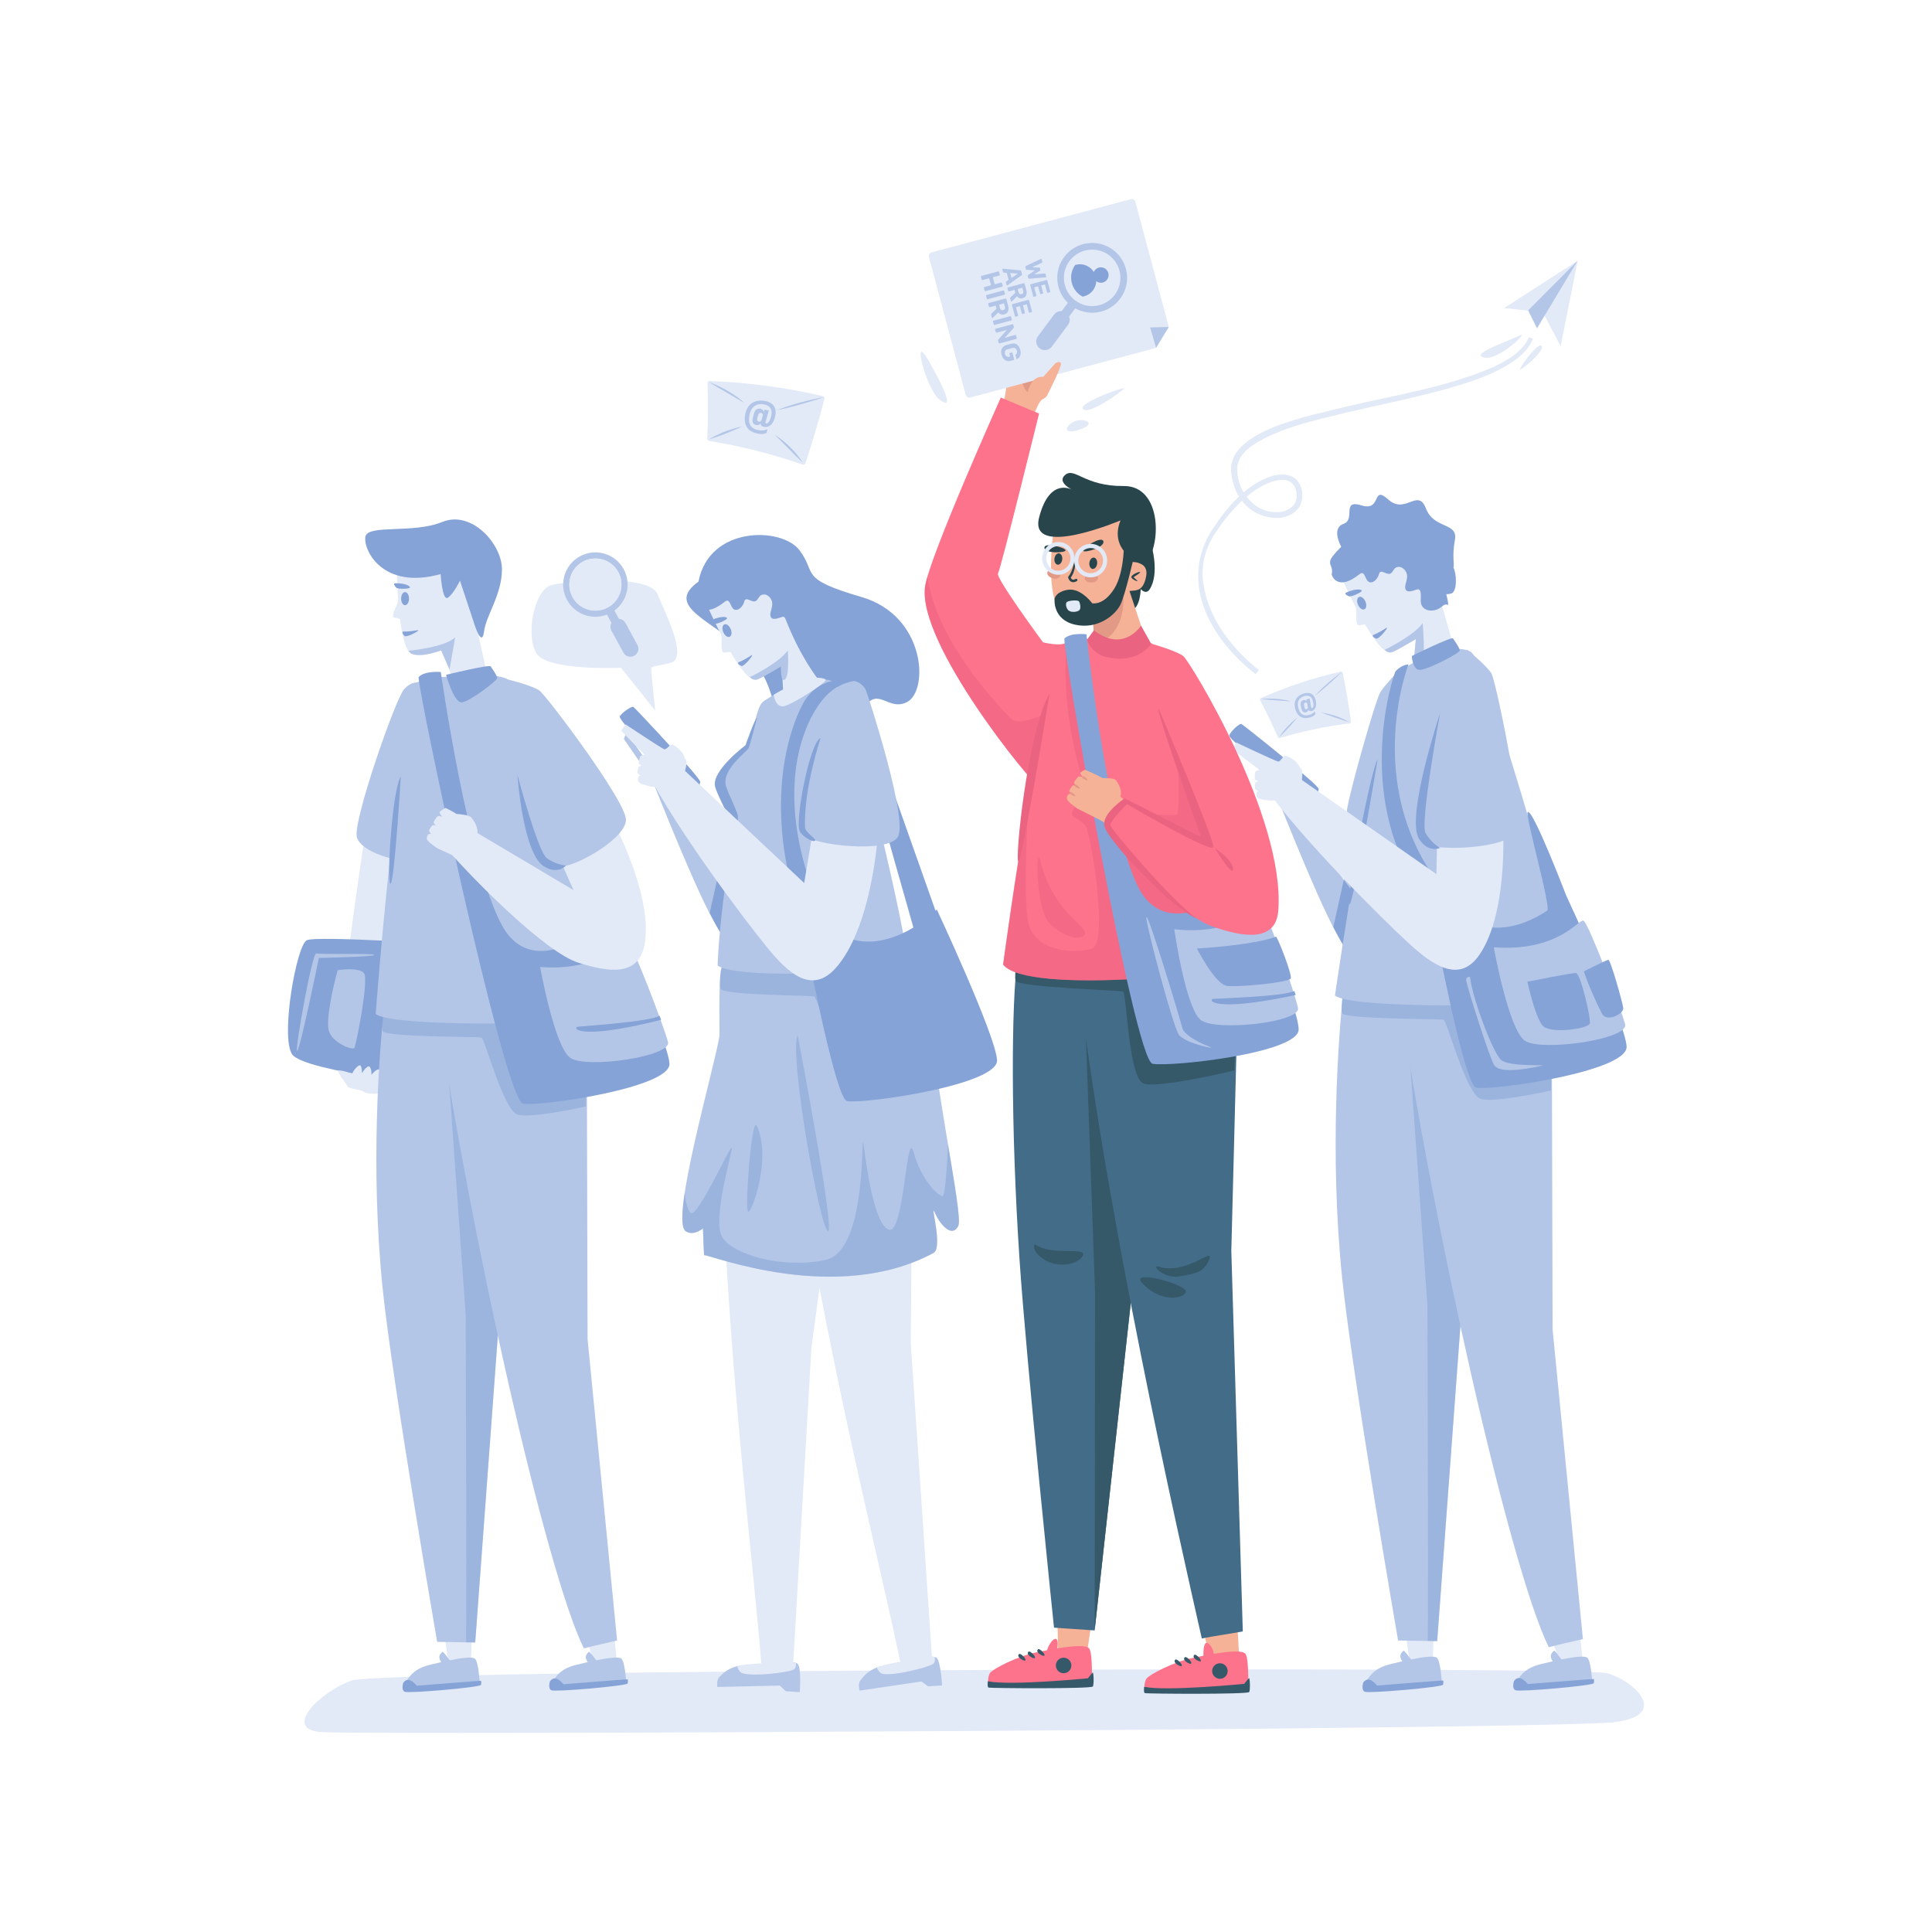 <svg xmlns="http://www.w3.org/2000/svg" enable-background="new 0 0 3000 3000" viewBox="0 0 3000 3000" id="queue-to-apply-job-recruitment">
  <path fill="#E2E9F7" d="M501.206,2689.663c101.89,4.468,1921.548-4.22,2007.234-15.67
	c85.687-11.45,28.096-64.345-12.707-75.795c-40.802-11.45-1900.68-5.859-1949.644,11.316
	C497.125,2626.688,435.921,2686.801,501.206,2689.663z"></path>
  <g>
    <g>
      <g>
        <g>
          <g>
            <polygon fill="#E2E9F7" points="2226.778 2519.413 2224.453 2592.468 2189.784 2587.197 2180.728 2522.449"></polygon>
            <path fill="#B3C6E7" d="M2231.486,2574.4c-3.617-3.876-21.361-1.487-40.395,2.362c-3.781-5.101-11.042-14.729-11.725-13.558
						c-0.893,1.529-9.335,5.819-1.839,16.475c-6.24,1.41-12.304,2.853-17.707,4.163c-25.671,6.222-31.178,17.529-35.222,22.062
						c-4.048,4.532-1.156,14.271-1.156,14.271l115.461-7.262C2238.903,2612.912,2237.154,2580.473,2231.486,2574.4z"></path>
            <path fill="#85A3D6" d="M2116.908,2612.594c0,0-3.919,11.499,2.353,14.374c6.271,2.875,120.735-7.056,121.519-10.976
						c0.784-3.92,0.523-6.272-0.262-6.534c-0.784-0.261-101.135,7.84-101.919,7.84S2125.793,2600.051,2116.908,2612.594z"></path>
          </g>
          <g>
            <path fill="#B3C6E7" d="M2085.461,1543.024c-6.577,64.183-21.341,246.262-1.53,440.071
						c15.231,149.007,87.031,564.284,87.031,564.284l60.67,0.929l42.395-574.816c0,0,82.36-334.262,83.683-430.468H2085.461z"></path>
          </g>
          <g opacity=".5">
            <path fill="#85A3D6" d="M2357.385,1552.009c-5.715,106.414-83.347,421.474-83.347,421.474l-42.371,574.789l-14.564-0.209
						c0.906-121.188-0.627-521.895-0.627-521.895l-33.451-468.305C2183.024,1557.863,2266.023,1556.538,2357.385,1552.009z"></path>
          </g>
        </g>
        <g>
          <g>
            <polygon fill="#E2E9F7" points="2450.834 2514.857 2458.519 2587.544 2423.456 2587.062 2409.843 2544.99"></polygon>
            <path fill="#B3C6E7" d="M2465.116,2574.4c-3.617-3.876-21.361-1.487-40.395,2.362c-3.781-5.101-11.042-14.729-11.725-13.558
						c-0.893,1.529-9.335,5.819-1.839,16.475c-6.241,1.41-12.304,2.853-17.708,4.163c-25.671,6.222-31.178,17.529-35.222,22.062
						c-4.048,4.532-1.156,14.271-1.156,14.271l115.461-7.262C2472.532,2612.912,2470.784,2580.473,2465.116,2574.4z"></path>
            <path fill="#85A3D6" d="M2350.93,2610.243c0,0-3.92,11.499,2.352,14.374c6.272,2.874,120.735-7.056,121.519-10.976
						c0.784-3.92,0.522-6.272-0.262-6.533c-0.784-0.261-101.135,7.84-101.919,7.84S2359.815,2597.699,2350.93,2610.243z"></path>
          </g>
          <path fill="#B3C6E7" d="M2409.498,1543.024h-237.427c50.292,347.412,171.828,890.945,232.823,1014.692
					c14.524-3.857,38.409-9.074,53.05-12.544l-47.082-480.81L2409.498,1543.024z"></path>
          <path fill="#85A3D6" d="M2087.116,1530.946c0,0-6.271,32.928-3.136,42.335
					c3.136,9.408,152.095,8.624,157.583,10.192c5.488,1.568,35.28,116.815,58.016,123.086
					c22.736,6.272,108.975-13.328,108.975-13.328v-162.287H2087.116z" opacity=".5"></path>
        </g>
      </g>
      <path fill="#B3C6E7" d="M2172.571,1040.427c0,0-21.951,22.997-29.269,34.496c-7.318,11.498-54.357,176.66-52.266,189.204
			c2.09,12.544,55.402,43.903,55.402,43.903s98.261-154.708,96.17-181.886C2240.517,1098.965,2172.571,1040.427,2172.571,1040.427z"></path>
      <path fill="#B3C6E7" d="M1940.838,1158.423l-3.6,10.8l44.1,63.9c0,0,85.5,217.8,105.3,232.2c19.8,14.4,56.7,19.8,56.7,19.8
			s37.8-224.1,27.9-213.3c-9.9,10.8-50.4-3.6-50.4-3.6l-34.2,98.1L1940.838,1158.423z"></path>
      <path fill="#85A3D6" d="M2086.638,1366.323l-16.2,72.9c0,0,18.9,39.15,24.3,39.15c5.4,0,20.25-74.25,20.25-74.25
			L2086.638,1366.323z"></path>
      <path fill="#B3C6E7" d="M2072.917,1545.875c0,0,69.993-484.15,102.791-505.448c35.949-23.345,83.504-42.021,108.293-28.081
			c24.789,13.94,166.764,521.774,164.51,535.715C2446.257,1562.002,2102.965,1569.579,2072.917,1545.875z"></path>
      <path fill="#85A3D6" d="M2139.121,1179.455c0,0-38.677,232.062-43.904,224.745
			C2089.991,1396.882,2129.19,1192.653,2139.121,1179.455z"></path>
      <g>
        <path fill="#85A3D6" d="M2187.075,1031.672c0,0-78.269,201.095,65.986,364.165c37.277,67.974,110.558,44.952,149.35,18.157
				c6.728-4.647-34.875-149.213-30.184-153.005c7.719-6.239,59.73,129.494,59.73,129.494s91.698,196.191,93.831,234.577
				c2.132,38.385-203.655,68.24-233.51,63.975c-13.719-1.96-43.88-138.395-71.959-285.618
				c-125.102-151.836-55.987-359.564-53.105-361.293C2176.825,1031.714,2187.075,1031.672,2187.075,1031.672z"></path>
        <path fill="#B3C6E7" d="M2282.853,1517.095c1.568,27.178,35.018,117.86,48.085,128.836c13.067,10.976,71.082,7.056,64.287,8.624
				c-6.795,1.568-64.81,15.418-75.002-0.522c-7.575-11.849-43.642-125.962-43.642-132.234S2282.853,1517.095,2282.853,1517.095z"></path>
        <path fill="#B3C6E7" d="M2319.533,1470.937c0,0,22.82,127.85,48.373,145.136c25.553,17.286,161.587-2.255,155.574-25.553
				s-57.119-157.828-64.635-160.834C2451.331,1426.679,2419.97,1478.369,2319.533,1470.937z"></path>
        <path fill="#85A3D6" d="M2371.706 1524.412c4.181 17.771 12.544 52.789 22.998 67.424 10.453 14.634 73.173 5.749 74.218-3.136 1.045-8.885-14.635-77.877-21.952-77.877C2439.652 1510.823 2371.706 1524.412 2371.706 1524.412zM2459.513 1508.21c4.921 17.183 20.929 52.423 28.144 66.025 7.215 13.602 33.995-.057 32.949-8.893-1.046-8.837-19.902-75.588-23.203-75.016C2494.102 1490.897 2459.513 1508.21 2459.513 1508.21z"></path>
      </g>
      <g>
        <g>
          <g>
            <path fill="#E2E9F7" d="M2082.263,894.668c0,0,9.525,21.953,22.302,46.944c3.495,6.835-0.499,21.46,3.354,28.363
						c1.554,2.784,10.857-2.022,12.44,0.684c14.462,24.728,29.783,45.173,39.544,41.977c23.167-7.583,39.624-28.271,39.624-28.271
						l-3.906,34.936c0,0,46.37,22.232,59.091-23.985l-17.525-61.865l-19.927-77.856
						C2217.26,855.595,2097.836,822.859,2082.263,894.668z"></path>
          </g>
        </g>
      </g>
      <path fill="#B3C6E7" d="M2150.097,1008.806c1.307,0,46.256-22.474,59.061-41.29c0,0,3.398,44.165,0.785,50.959
			c-2.613,6.795-14.112,4.966-14.112,4.966l2.613-30.837c0,0-29.792,17.771-36.586,20.122
			C2155.062,1015.078,2150.097,1008.806,2150.097,1008.806z"></path>
      <path fill="#85A3D6" d="M2192.302,1018.606c0,0,61.805-30.445,63.896-27.309c2.09,3.136,10.453,14.634,10.453,18.815
			c0,4.181-48.477,29.008-61.021,30.053C2193.086,1041.211,2192.302,1018.606,2192.302,1018.606z"></path>
      <g>
        <path fill="#85A3D6" d="M2036.816,1239.83c-7.246,2.605-131.062-90.787-128.03-98.102c3.033-7.316,16.192-18.648,18.805-17.607
				c2.615,1.041,121.12,95.587,119.969,100.811C2046.41,1230.156,2049.939,1235.112,2036.816,1239.83z"></path>
        <g>
          <path fill="#E2E9F7" d="M1952.773,1238.85c-2.302-1.968-2.65-6.869-1.511-8.423c1.092-1.491,2.682-2.509,2.682-2.509
					s-3.533-0.648-4.821-2.35c-1.015-1.34-0.587-9.186,0.189-10.202c1.345-1.759,4.876-2.389,4.876-2.389s-4.293-1.007-5.46-2.648
					c-0.979-1.376-0.133-10.747,0.826-12.024c1.822-2.425,6.814-2.488,6.814-2.488s-40.587-30.401-41.523-31.685
					c-1.354-1.854,4.737-11.225,4.737-11.225s60.921,28.958,65.628,29.763c6.119-2.955,7.182-10.806,11.934-8.979
					c13.154,5.059,19.921,13.047,21.464,18.913c9.231,0.556-2.265,46.861-2.265,46.861l-41.459,3.681
					C1974.881,1243.145,1956.985,1242.451,1952.773,1238.85z"></path>
        </g>
        <path fill="#E2E9F7" d="M2332.128,1259.454c1.891,5.212,12.853,155.127-35.491,224.001
				c-31.101,44.309-72.57,14.536-107.785-17.505c-40.658-36.994-168.898-164.192-225.346-244.682
				c10.331-7.287,47.04-17.771,47.04-17.771l219.873,153.8l2.324-116.037L2332.128,1259.454z"></path>
        <path fill="#B3C6E7" d="M2278.091,1008.756c0,0,31.273,25.426,37.895,37.176c6.622,11.75,49.863,215.441,38.002,244.513
				c-11.861,29.072-129.101,30.844-138.95,19.807C2169.984,1259.762,2278.091,1008.756,2278.091,1008.756z"></path>
        <path fill="#85A3D6" d="M2236.205,1107.197c0,0-31.496,170.576-22.666,186.243c8.83,15.667,22.591,23.255,22.591,23.255
				s-18.333,8.526-32.639-14.106C2182.266,1269.011,2236.205,1107.197,2236.205,1107.197z"></path>
      </g>
      <path fill="#85A3D6" d="M2120.206 934.083c2.259 5.313 1.505 10.719-1.683 12.074-3.188 1.355-7.603-1.853-9.862-7.166-2.259-5.313-1.505-10.719 1.682-12.074C2113.532 925.562 2117.948 928.77 2120.206 934.083zM2090.634 919.963c15.782-6.709 24.068-4.837 23.925-2.504-.144 2.333-16.535 9.868-19.962 8.486C2091.169 924.562 2086.786 921.598 2090.634 919.963zM2133.061 985.696c15.782-6.709 20.695-12.773 20.551-10.441-.145 2.333-13.16 17.806-16.588 16.423C2133.597 990.295 2129.213 987.332 2133.061 985.696z"></path>
    </g>
    <path fill="#85A3D6" d="M2065.469,870.92c-0.08,1.295-0.131,2.665-0.152,4.073c0.89,4.118,4.473,7.43,2.482,17.393
		c1.891,4.993,5.07,9.116,10.319,10.935c11.67,4.043,25.176-5.76,33.898-12.443c2.051-1.57,4.359-1.329,5.867,0.834
		c2.671,3.832,4.308,11.952,9.713,12.532c7.12,0.766,12.678-7.916,14.04-13.844c0.338-1.474,2.105-2.915,3.654-2.71
		c4.355,0.572,9.652,5.026,13.9,2.829c3.856-1.993,4.583-7.176,8.291-9.132c7.784-4.106,16.093,3.596,17.298,10.914
		c0.655,3.971-0.355,7.901-1.362,11.719c-0.953,3.619-2.597,8.351-0.4,11.853c3.333,5.31,13.271,0.434,17.813-0.78
		c2.082-0.557,3.865,0.855,4.505,2.728c2.262,6.62-0.32,13.533,1.485,20.111c1.834,6.687,8.532,10.078,15.059,10.187
		c6.356,0.106,12.502-2.309,17.254-6.462c3.409-2.98,6.468-3.697,9.936-2.336c-0.517-4.543-1.657-10.274-3.219-16.703
		c3.527-0.015,7.637-0.429,9.665-2.103c6.902-5.698,6.543-28.283,1.411-39.305c2.046-4.767-2.639-15.605,2.263-43.101
		c4.903-27.493-32.617-16.068-45.017-48.594c-12.4-32.524-31.852,10.093-58.384-13.81c-26.533-23.903-9.382,18.981-41.548,9.077
		c-32.167-9.905-8.411,21.653-28.123,28.708c-19.711,7.054-3.413,35.493-3.413,35.493
		C2070.968,860.689,2066.607,866.754,2065.469,870.92z"></path>
  </g>
  <g>
    <g>
      <path fill="#E2E9F7" d="M1415.872,1885.599h-164.139c51.739,298.931,120.788,569.245,147.108,699.264
			c13.057-3.907,35.282-5.22,48.445-8.736l-33.091-490.539L1415.872,1885.599z"></path>
      <g>
        <path fill="#B3C6E7" d="M1454.641,2574.416c-0.695-0.695-1.854-1.236-3.323-1.545c-0.979-0.245-2.137-0.406-3.415-0.508
				c-7.309,7.409-17.507,12.641-26.683,14.849c-9.672,2.324-19.958,4.299-29.895,4.672c-9.171,0.343-16.994-0.806-25.132-4.355
				c-1.59,0.54-3.186,1.083-4.601,1.649c-17.079,6.955-21.871,16.073-25.503,20.169c-4.482,5.023-1.236,15.844-1.236,15.844
				l95.888-14.22l10.416,7.544l21.676-1.361C1462.834,2617.154,1460.902,2581.14,1454.641,2574.416z"></path>
      </g>
      <path fill="#E2E9F7" d="M1449.541,2583.15c-5.488,5.796-72.955,22.333-82.229,14.528c-3.477-2.936-5.023-5.951-5.719-8.5
			c3.864-1.547,8.347-3.015,13.602-4.328c5.951-1.393,68.705-13.834,76.124-11.979
			C1452.091,2576.425,1452.169,2580.444,1449.541,2583.15z"></path>
    </g>
    <g>
      <path fill="#E2E9F7" d="M1286.437,1895.776l-162.861-20.443c14.105,303.047,48.123,570.916,58.871,712.141
			c13.442-2.251,35.658-0.785,49.156-2.635l28.262-490.84L1286.437,1895.776z"></path>
      <g>
        <path fill="#B3C6E7" d="M1239.115,2584.058c-0.604-0.776-1.687-1.458-3.105-1.948c-0.941-0.365-2.07-0.668-3.325-0.929
				c-8.175,6.441-18.945,10.363-28.325,11.41c-9.886,1.102-20.338,1.781-30.244,0.912c-9.142-0.802-16.761-2.916-24.394-7.451
				c-1.645,0.338-3.296,0.678-4.771,1.063c-17.813,4.773-23.702,13.224-27.817,16.836c-5.073,4.426-3.2,15.566-3.2,15.566
				l96.913-2.167l9.395,8.782l21.677,1.349C1241.921,2627.482,1244.489,2591.509,1239.115,2584.058z"></path>
      </g>
      <path fill="#E2E9F7" d="M1232.967,2592.088c-6.167,5.067-75.169,13.073-83.399,4.173c-3.084-3.346-4.243-6.53-4.615-9.146
			c4.027-1.054,8.658-1.952,14.035-2.601c6.078-0.64,69.893-5.169,77.023-2.405
			C1236.334,2585.734,1235.911,2589.731,1232.967,2592.088z"></path>
    </g>
    <path fill="#85A3D6" d="M1337.687,927.009c-99.554-28.979-68.136-36.091-96.528-72.964
		c-27.688-35.954-139.979-37.71-156.538,49.075c-54.404,39.287,22.359,59.556,76.074,111.718
		c53.711,52.165,48.966,153.178,48.966,153.178s91.172,30.324,119.973-44.136c28.808-74.46,45.164-15.766,79.064-33.894
		C1442.596,1071.864,1437.242,955.99,1337.687,927.009z"></path>
    <g>
      <g>
        <path fill="#B3C6E7" d="M1435.677,1490.391c-49.45,15.542-305.961-12.901-315.757,14.446c-2.711,7.567-3.284,48.365-2.7,103.386
				c-7.605,49.032-76.895,286.749-52.558,303.481c8.065,5.544,17.479,2.811,26.861-4.165c1.753,50.242,1.961,41.463,1.961,41.463
				c11.303,0,205.711,77.423,356.038-3.391c15.551-8.36-6.781-82.511,2.261-62.165c9.042,20.345,27.127,38.428,36.169,20.345
				C1496.994,1885.706,1444.719,1665.869,1435.677,1490.391z"></path>
        <path fill="#85A3D6" d="M1175.018 1747.93c-7.667-16-18.754 128.151-13.544 133.361C1166.683 1886.5 1198.981 1797.94 1175.018 1747.93zM1238.573 1607.276c0 0 59.387 309.438 46.884 304.228C1272.955 1906.295 1225.028 1638.532 1238.573 1607.276z" opacity=".5"></path>
        <path fill="#85A3D6" d="M1487.929,1903.795c-9.03,18.06-27.088,0-36.118-20.352
				c-9.099-20.351,13.266,53.83-2.293,62.166c-150.307,80.849-344.721,3.404-356.044,3.404c0,0-0.208,8.752-1.945-41.466
				c-9.376,6.946-18.823,9.723-26.879,4.166c-6.946-4.792-6.251-27.644-1.528-59.039c1.874,14.517,4.862,27.992,9.793,30.702
				c11.461,6.251,63.555-110.44,63.555-101.063c0,9.376-30.214,109.397-15.629,137.528c14.586,28.129,95.853,51.051,161.491,36.466
				c65.639-14.587,54.177-208.376,58.345-180.246c4.167,28.131,15.628,125.025,39.591,133.362
				c23.963,8.334,27.089-161.491,38.549-119.816c11.461,41.675,37.507,67.722,44.801,67.722c3.681,0,6.529-40.01,8.474-79.948
				C1483.553,1845.796,1492.097,1895.598,1487.929,1903.795z" opacity=".5"></path>
        <g>
          <g>
            <path fill="#85A3D6" d="M1122.307,1489.544c0,0-6.781,35.604-3.39,45.776
						c3.39,10.173,139.307,10.173,145.24,11.868c5.934,1.696,38.147,126.309,62.731,133.09
						c24.583,6.782,117.832-14.411,117.832-14.411v-175.476L1122.307,1489.544z" opacity=".5"></path>
          </g>
        </g>
        <path fill="#85A3D6" d="M1334.231,1079.565l125.026,353.197c0,0-37.508,32.819-37.508,21.879
				C1421.749,1443.702,1318.603,1113.947,1334.231,1079.565z"></path>
        <path fill="#B3C6E7" d="M972.438,1136.823l-3.6,10.8l44.1,63.9c0,0,85.5,217.8,105.3,232.2c19.8,14.4,56.7,19.8,56.7,19.8
				s37.8-224.1,27.9-213.3c-9.9,10.8-50.4-3.6-50.4-3.6l-34.2,98.1L972.438,1136.823z"></path>
        <path fill="#85A3D6" d="M1118.238,1344.724l-16.2,72.9c0,0,18.9,39.15,24.3,39.15c5.4,0,20.25-74.25,20.25-74.25
				L1118.238,1344.724z"></path>
        <path fill="#B3C6E7" d="M1114.329,1499.181c0,0,1.657-82.938,28.197-224.785c2.781-14.861-26.047-39.07-18.754-68.243
				c4.874-19.495,37.29-37.545,41.154-54.699c11.821-52.471,14.299-58.476,22.922-64.076c35.83-23.268,83.229-41.882,107.936-27.988
				c24.708,13.895,114.7,399.939,113.137,435.884C1408.308,1509.336,1144.277,1522.807,1114.329,1499.181z"></path>
        <path fill="#85A3D6" d="M1175.345,1114.989c0,0-10.419,41.675-13.023,46.884c-2.604,5.209-42.977,34.121-34.903,59.126
				c4.816,14.913,16.149,35.164,18.233,45.582c2.084,10.419-14.065,122.421-17.191,112.522
				c-3.126-9.898,4.689-107.834,4.689-107.834s-20.834-40.205-22.922-50.531c-4.949-24.485,47.406-63.555,47.406-63.555
				S1172.74,1113.947,1175.345,1114.989z"></path>
        <g>
          <path fill="#85A3D6" d="M1329.543,1057.685c0,0-30.596-1.807-57.043,35.164c-37.31,52.155-66.969,164.914,3.907,324.805
					c37.153,67.75,110.193,44.804,148.857,18.098c6.706-4.632,29.45-23.433,29.45-23.433s91.396,195.544,93.521,233.803
					c2.126,38.259-202.983,68.016-232.74,63.765c-13.673-1.953-43.736-137.939-71.722-284.676
					c-52.974-151.275-28.581-271.101,2.159-330.799C1272.885,1042.068,1329.543,1057.685,1329.543,1057.685z"></path>
        </g>
        <g>
          <g>
            <g>
              <path fill="#E2E9F7" d="M1270.144,1054.4c-34.541,30.927-54.296,15.788-54.296,15.788l-2.162-43.342
							c0,0-16.392,20.559-39.522,28.131c-9.724,3.195-25.004-17.158-39.382-41.814c-1.597-2.71-10.836,2.083-12.433-0.695
							c-3.82-6.877,0.139-21.462-3.334-28.268c-7.57-14.865-13.961-28.618-17.989-37.3c9.307-1.18,18.754-8.195,25.422-13.267
							c2.015-1.597,4.375-1.32,5.834,0.834c2.709,3.821,4.307,11.947,9.724,12.503c7.085,0.765,12.641-7.918,13.961-13.822
							c0.347-1.458,2.083-2.917,3.682-2.71c4.306,0.626,9.584,5.003,13.822,2.849c3.819-2.015,4.583-7.154,8.265-9.099
							c7.779-4.097,16.045,3.542,17.226,10.836c0.695,3.958-0.348,7.917-1.32,11.738c-0.972,3.612-2.64,8.265-0.417,11.808
							c3.334,5.279,13.197,0.417,17.713-0.763c2.084-0.556,3.798,0.865,4.514,2.708
							C1242.631,1020.194,1270.144,1054.4,1270.144,1054.4z"></path>
            </g>
          </g>
        </g>
        <path fill="#B3C6E7" d="M1164.405,1051.174c1.302,0,46.103-22.4,58.866-41.154c0,0,3.699,47.638-7.033,45.713
				c-4.179-0.75-3.647-20.708-3.647-20.708s-29.693,17.712-36.466,20.056C1169.354,1057.425,1164.405,1051.174,1164.405,1051.174z"></path>
        <path fill="#E2E9F7" d="M1201.463,1078.7c0,0,38.357-23.095,59.042-26.107c3.717-0.542,21.633-0.638,21.633,3.53
				c0,4.167-53.657,39.591-66.159,40.633C1203.475,1097.798,1201.463,1078.7,1201.463,1078.7z"></path>
        <g>
          <path fill="#85A3D6" d="M1074.647,1227.478c-7.521,1.529-116.23-108.364-112.188-115.144
					c4.042-6.78,18.648-16.068,21.077-14.666c2.429,1.402,105.734,111.671,103.849,116.658
					C1085.499,1219.314,1088.268,1224.709,1074.647,1227.478z"></path>
          <g>
            <path fill="#E2E9F7" d="M991.896,1214.442c-1.988-2.272-1.628-7.155-0.281-8.524c1.291-1.314,3.005-2.09,3.005-2.09
						s-3.392-1.146-4.418-3.009c-0.809-1.468,0.74-9.146,1.652-10.035c1.579-1.542,5.152-1.656,5.152-1.656s-4.09-1.609-5.005-3.396
						c-0.768-1.498,1.411-10.619,2.541-11.741c2.146-2.13,7.078-1.476,7.078-1.476s-35.665-35.813-36.404-37.213
						c-1.069-2.024,6.284-10.392,6.284-10.392s55.927,37.31,60.455,38.78c6.459-2.036,8.636-9.627,13.059-7.142
						c12.248,6.878,17.775,15.729,18.455,21.736c9.025,1.874-8.964,45.894-8.964,45.894l-41.421-2.323
						C1013.084,1221.853,995.533,1218.598,991.896,1214.442z"></path>
          </g>
          <path fill="#E2E9F7" d="M1363.097,1289.241c1.116,5.412-9.601,154.848-67.172,215.837
					c-37.039,39.237-73.664,3.916-103.795-32.744c-34.788-42.326-143.006-186.197-187.122-273.691
					c11.235-5.703,48.948-10.772,48.948-10.772l194.774,183.268l18.955-114.114L1363.097,1289.241z"></path>
          <path fill="#B3C6E7" d="M1326.624,1057.369c0,0,13.459,2.758,18.303,15.3c4.844,12.541,65.251,199.696,49.377,226.667
					s-131.762,11.881-139.891-0.419c-27.78-42.035,4.737-164.257,33.846-219.256
					C1298.115,1061.039,1326.624,1057.369,1326.624,1057.369z"></path>
          <path fill="#85A3D6" d="M1274.276,1145.896c0,0-26.494,78.747-24.286,139.095c0.274,7.5,19.135,18.399,15.455,20.607
					c-3.679,2.208-18.572-5.668-23.55-14.719C1233.799,1276.16,1257.349,1152.52,1274.276,1145.896z"></path>
        </g>
        <path fill="#85A3D6" d="M1134.613 976.698c2.251 5.295 1.5 10.683-1.677 12.034-3.178 1.351-7.578-1.847-9.829-7.142-2.251-5.296-1.5-10.684 1.677-12.034C1127.961 968.204 1132.362 971.402 1134.613 976.698zM1105.138 962.623c15.729-6.687 23.989-4.821 23.846-2.496-.144 2.326-16.48 9.836-19.896 8.458C1105.672 967.208 1101.302 964.254 1105.138 962.623zM1147.425 1028.14c15.729-6.687 20.626-12.731 20.482-10.406-.143 2.326-13.117 17.746-16.533 16.369C1147.959 1032.724 1143.59 1029.77 1147.425 1028.14z"></path>
      </g>
    </g>
    <path fill="#E2E9F7" d="M857.238,908.224c36.09-8.149,152.1-15.3,163.8,14.4c11.7,29.7,49.5,100.8,18.9,107.1
		c-30.6,6.3-28.8,5.4-28.8,9.9s6.3,63.9,6.3,63.9l-53.1-66.6c0,0-114.3,5.4-131.4-22.5
		C815.838,986.523,829.338,914.523,857.238,908.224z"></path>
    <path fill="#B3C6E7" d="M989.82,1001.494l-18.64-34.14c-2.12-3.87-6-6.13-10.1-6.4l-7.05-12.9c19.96-14.58,26.55-42.02,14.39-64.29
		c-13.26-24.27-43.65-33.19-67.88-19.96c-24.27,13.25-33.2,43.64-19.94,67.92c12.16,22.26,38.78,31.55,61.86,22.64l7.05,12.92
		c-2,3.59-2.19,8.08-0.08,11.95l18.64,34.14c3.28,6,10.81,8.21,16.81,4.93C990.89,1015.024,993.1,1007.504,989.82,1001.494z
		 M943.92,943.254c-19.62,10.71-44.23,3.51-54.95-16.11c-10.71-19.62-3.46-44.22,16.16-54.93c19.62-10.72,44.2-3.5,54.91,16.12
		C970.76,907.954,963.54,932.534,943.92,943.254z"></path>
    <path fill="#E2E9F7" d="M943.92,943.254c-19.62,10.71-44.23,3.51-54.95-16.11c-10.71-19.62-3.46-44.22,16.16-54.93
		c19.62-10.72,44.2-3.5,54.91,16.12C970.76,907.954,963.54,932.534,943.92,943.254z"></path>
  </g>
  <g>
    <path fill="#F5B297" d="M1603.889,647.652c0,0,7.386-19.385,11.113-23.718c3.726-4.333,24.154-38.882,21.988-40.746
		c-2.167-1.863-63.969-34.422-66.279-32.272c-2.309,2.151-13.646,19.609-8.579,27.826c5.066,8.218-4.45,49.853-4.45,49.853
		L1603.889,647.652z"></path>
    <path fill="#E29986" d="M1627.093,587.749c0,0-27.862,21.753-31.872,20.659c-3.948-1.152-9.037-18.778-13.557-23.938
		c-2.916-3.379-13.31-10.773-20.221-15.664c1.464-6.021,5.143-12.379,7.465-15.75L1627.093,587.749z"></path>
    <path fill="#FE738C" d="M1655.936,997.481c-7.568,7.049-36.342-0.09-36.342-0.09s-74.127-100.422-69.876-106.969
		c4.251-6.547,63.742-248.235,63.742-248.235l-59.397-24.883c0,0-110.849,246.935-117.583,293.207
		c-12.842,88.261,166.758,308.426,179.947,314.253C1629.616,1230.591,1655.936,997.481,1655.936,997.481z"></path>
    <path fill="#EA6380" d="M1642.633,1102.878c-8.498,60.907-19.208,124.956-26.205,121.886
		c-13.208-5.856-192.789-225.991-179.936-314.246c0.572-3.856,1.856-9.139,3.713-15.494
		c13.423,97.323,101.964,192.218,129.097,220.493C1581.083,1127.87,1611.287,1112.447,1642.633,1102.878z" opacity=".5"></path>
    <g>
      <g>
        <g>
          <g>
            <g>
              <polygon fill="#F5B297" points="1641.939 2504.477 1643.193 2577.02 1686.85 2573.596 1697.846 2499.75"></polygon>
              <path fill="#FE738C" d="M1691.592,2560.167c-3.82-6.398-26.311-4.426-49.734-0.577c0.716-5.168,1.486-14.94-2.994-14.781
							c-5.642,0.199-12.865,14.583-12.791,17.594c-5.992,1.142-11.789,2.311-17.047,3.395c-29.929,6.17-66.043,25.22-71.202,31.38
							c-5.159,6.161-3.089,20.716-3.089,20.716l160.491-0.621C1695.226,2617.272,1697.272,2569.683,1691.592,2560.167z"></path>
              <path fill="#36596A" d="M1617.92 2563.952c.96.541 5.052 5.063 3.798 6.95-1.254 1.887-14.483-4.942-10.203-9.614C1613.413 2559.216 1617.92 2563.952 1617.92 2563.952zM1603.178 2567.656c.96.542 5.052 5.064 3.798 6.95-1.254 1.887-14.483-4.942-10.203-9.614C1598.67 2562.921 1603.178 2567.656 1603.178 2567.656zM1588.436 2571.362c.96.542 5.051 5.064 3.798 6.95-1.254 1.887-14.483-4.943-10.204-9.614C1583.928 2566.626 1588.436 2571.362 1588.436 2571.362z"></path>
            </g>
            <path fill="#36596A" d="M1533.944 2610.659c0 0-1.148 8.653.943 9.769s160.389 2.211 162.212-1.695c1.824-3.906 1.068-22.868-.428-21.561-1.496 1.307-7.401 8.858-7.401 8.858S1569.286 2617.877 1533.944 2610.659zM1662.965 2582.206c-1.403-4.069-4.867-7.08-9.092-7.9-4.223-.82-8.564.675-11.387 3.923-2.822 3.249-3.697 7.756-2.295 11.823 1.401 4.069 4.867 7.08 9.091 7.9 4.225.82 8.565-.676 11.388-3.923C1663.492 2590.781 1664.367 2586.274 1662.965 2582.206z"></path>
          </g>
          <g>
            <path fill="#436C89" d="M1579.746,1490.842c-9.391,67.799-10.387,257.948,3.317,464.17
						c10.535,158.551,53.595,572.406,53.595,572.406l63.097,4.322l63.697-577.412c0,0,99.909-351.284,104.935-453.232
						L1579.746,1490.842z"></path>
          </g>
          <g>
            <path fill="#36596A" d="M1867.703,1510.61c-10.067,112.606-104.24,443.709-104.24,443.709l-63.67,577.384l0.657-523.696
						l-17.825-497.758C1682.624,1510.25,1770.67,1511.97,1867.703,1510.61z"></path>
          </g>
        </g>
        <g>
          <g>
            <g>
              <polygon fill="#F5B297" points="1866.56 2522.178 1882.665 2592.922 1924.692 2580.616 1920.309 2506.085"></polygon>
              <path fill="#FE738C" d="M1934.189,2568.502c-3.845-6.383-26.329-4.321-49.735-0.378c0.696-5.17-6.134-17.267-10.614-17.091
							c-5.641,0.221-5.246,16.957-5.16,19.967c-5.988,1.166-11.78,2.358-17.033,3.463c-29.904,6.29-65.943,25.484-71.076,31.664
							c-5.134,6.182-3.007,20.728-3.007,20.728l160.487-1.263C1938.051,2625.592,1939.907,2577.995,1934.189,2568.502z"></path>
              <path fill="#36596A" d="M1860.628 2572.575c.96.541 5.052 5.063 3.798 6.95-1.254 1.886-14.483-4.943-10.204-9.614C1856.121 2567.839 1860.628 2572.575 1860.628 2572.575zM1845.886 2576.28c.96.541 5.052 5.063 3.798 6.95-1.254 1.886-14.483-4.943-10.204-9.614C1841.379 2571.544 1845.886 2576.28 1845.886 2576.28zM1831.144 2579.985c.96.541 5.052 5.063 3.798 6.95-1.254 1.887-14.483-4.942-10.203-9.614C1826.636 2575.249 1831.144 2579.985 1831.144 2579.985z"></path>
            </g>
            <path fill="#36596A" d="M1776.651 2619.282c0 0-1.147 8.652.943 9.768s160.389 2.212 162.213-1.694c1.823-3.906 1.068-22.868-.428-21.561-1.497 1.307-7.4 8.858-7.4 8.858S1811.994 2626.499 1776.651 2619.282zM1905.673 2590.828c-1.403-4.069-4.867-7.079-9.092-7.9-4.224-.819-8.565.676-11.387 3.924-2.822 3.248-3.698 7.755-2.296 11.823 1.401 4.069 4.867 7.081 9.091 7.901 4.225.82 8.565-.676 11.389-3.924C1906.2 2599.404 1907.075 2594.897 1905.673 2590.828z"></path>
          </g>
          <path fill="#436C89" d="M1923.292,1503.048l-251.721-8.944c40.235,370.222,160.079,897.512,194.602,1050.207
					c15.543-3.542,47.99-7.926,63.643-11.055l-17.842-590.97L1923.292,1503.048z"></path>
          <path fill="#36596A" d="M1607.859 1932.728c26.735 17.823 78.187 3.213 73.902 16.066-4.284 12.853-35.344 21.421-57.836 8.568C1601.433 1944.51 1604.646 1930.586 1607.859 1932.728zM1799.578 1967.001c43.455 13.371 85.684-32.131 78.186-11.781-7.498 20.35-21.421 22.493-46.055 26.776C1807.075 1986.281 1785.654 1962.718 1799.578 1967.001zM1772.801 1991.636c-18.833-21.093 73.902 3.213 68.547 14.994C1835.993 2018.412 1799.578 2021.625 1772.801 1991.636zM1581.956 1478.099c0 0-7.89 34.674-4.919 44.766 2.97 10.093 160.926 14.872 166.685 16.742 5.76 1.869 8.491 135.641 32.359 143.147 23.868 7.506 140.551-20.49 140.551-20.49l6.112-172.057L1581.956 1478.099z"></path>
        </g>
      </g>
      <path fill="#FE738C" d="M1557.632,1497.795c0,0,67.666-509.304,108.785-505.925c41.12,3.379,100.058-6.036,123.427,8.221
			c23.369,14.257,134.402,484.04,131.758,497.373C1918.959,1510.798,1595.002,1545.7,1557.632,1497.795z"></path>
      <path fill="#EA6380" d="M1615.356,1336.153c21.421,85.684,78.187,102.821,68.547,115.674
			c-9.639,12.853-50.845-5.594-61.05-28.918C1607.859,1388.635,1609.16,1311.368,1615.356,1336.153z" opacity=".5"></path>
      <path fill="#EA6380" d="M1921.605,1497.453c-2.641,13.353-326.599,48.269-363.943,0.357
			c0,0,16.923-127.67,39.057-254.767c-3.499,73.474-6.283,164.583,0.143,190.289c11.282,44.984,73.117,48.198,98.823,39.415
			c25.705-8.854-1.571-178.365-10.425-190.432c-8.854-12.067-25.706-12.853-20.065-22.493c5.569-9.639,20.065-37.701,20.065-37.701
			s-37.844-95.608-29.562-221.136c1-1.642,1.928-3.07,2.857-4.212l13.852-3.642c0,0,28.918,211.281,44.127,241.771
			c15.281,30.561,103.678,32.99,110.89,29.775c6.569-2.927-0.786-141.95-2.214-167.226
			C1866.054,1239.616,1923.533,1487.813,1921.605,1497.453z" opacity=".5"></path>
      <path fill="#EA6380" d="M1629.816,1076.692c0,0-42.299,260.07-48.368,260.861
			C1575.379,1338.344,1595.275,1136.938,1629.816,1076.692z"></path>
      <path fill="#85A3D6" d="M1687.086,984.959c0,0,31.281,295.003,80.201,392.248c48.92,97.245,167.043-7.779,167.043-7.779
			s81.502,191.857,82.242,228.854c0.74,36.997-198.235,58.683-226.808,53.559c-28.573-5.123-142.087-657.488-136.849-660.383
			C1662.516,981.772,1687.086,984.959,1687.086,984.959z"></path>
      <path fill="#B3C6E7" d="M1780.031,1425.318c0,12.049,40.968,167.887,50.607,181.543c9.64,13.656,65.87,24.902,45.788,17.673
			c-20.083-7.23-38.558-20.082-40.164-27.312C1834.654,1589.993,1780.031,1407.646,1780.031,1425.318z"></path>
      <path fill="#B3C6E7" d="M1823.436,1442.977c0,0,17.583,123.763,41.572,141.264c23.99,17.501,155.513,3.353,150.525-19.264
			c-4.988-22.617-49.551-153.772-56.678-156.921S1919.795,1453.558,1823.436,1442.977z"></path>
      <path fill="#85A3D6" d="M1883.888 1551.087c12.582-1 111.127-3.773 125.912-12.417l2.187 6.351c0 0-59.831 13.317-97.028 14.408C1877.762 1560.521 1878.869 1551.486 1883.888 1551.087zM1858.55 1472.874c0 0 87.75-4.95 122.85-18.45 2.25.45 25.2 58.5 22.95 64.8s-80.55 13.95-99 11.7S1858.55 1472.874 1858.55 1472.874z"></path>
      <path fill="#F5B297" d="M1656.768,1240.706c-0.883-2.778,1.32-6.963,3.04-7.655c1.65-0.665,3.466-0.691,3.466-0.691
			s-2.56-2.323-2.75-4.369c-0.15-1.612,4.184-7.811,5.334-8.247c1.993-0.756,5.2,0.522,5.2,0.522s-2.999-3.002-3.121-4.938
			c-0.101-1.622,5.347-8.856,6.78-9.414c2.722-1.058,6.836,1.425,6.836,1.425s-3.948-5.282-4.062-6.807
			c-0.165-2.204,7.551-5.206,7.551-5.206s22.538,9.579,25.98,12.627c6.504,0.69,18.812-0.301,21.77,3.605
			c8.189,10.815,8.737,19.965,7.021,25.545c7.267,5.141,12.077,12.692,12.077,12.692l-26.49,34.412l-16.958-10.728l-35.774-18.037
			C1672.667,1255.441,1658.385,1245.788,1656.768,1240.706z"></path>
      <path fill="#E29986" d="M1680.317 1206.107c1.211-3.733 10.254 5.406 8.297 5.58C1686.656 1211.862 1679.495 1208.638 1680.317 1206.107zM1668.347 1218.896c1.211-3.733 10.254 5.406 8.297 5.581C1674.686 1224.651 1667.526 1221.428 1668.347 1218.896zM1661.501 1230.923c1.211-3.732 10.254 5.406 8.297 5.581C1667.841 1236.678 1660.68 1233.454 1661.501 1230.923z"></path>
      <path fill="#FE738C" d="M1837.41,1018.76c-10.291-7.916-47.565-18.668-47.565-18.668s-13.983,51.216,19.648,146.043
			c0.103,0.291,53.707,142.545,54.055,142.629l11.505,20.537l-124.824-67.863c0,0-26.846,33.026-33.255,43.37
			c42.7,52.11,115.98,136.429,165.924,153.895c43.259,15.128,98.232,26.898,102.074-25.067
			C1995.665,1269.035,1847.7,1026.677,1837.41,1018.76z"></path>
      <path fill="#EA6380" d="M1799.31 1100.79c0 0 86.487 203.232 84.88 214.478-1.607 11.246-134.283-66.673-134.283-66.673s-26.91 27.044-25.839 32.935c1.071 5.89 93.248 115.405 134.082 144.592-41.637-17.338-141.445-124.777-143.587-144.592-2.142-19.815 31.73-41.771 31.73-41.771l118.485 59.845C1864.778 1299.604 1792.883 1098.648 1799.31 1100.79zM1887.27 1318.481c0 0 27.129 44.486 27.593 31.413C1915.327 1336.823 1886.856 1315.949 1887.27 1318.481z"></path>
      <g>
        <g>
          <g>
            <g>
              <g>
                <g>
                  <path fill="#29454C" d="M1787.428,844.292c0.334,1.78,13.785,46.289-2.284,70.815c-5.972,9.115-13.86-0.412-13.86-0.412
									s-0.293,32.699-17.206,33.434c-16.912,0.734-25.638-11.449-25.638-11.449s-6.155,12.546-15.711,2.117
									c-9.556-10.43-45.611-121.122-26.201-141.027C1705.94,777.864,1779.471,801.911,1787.428,844.292z"></path>
                  <g>
                    <path fill="#F5B297" d="M1694.695,926.349l5.28,78.071c0,0,44.601,32.515,76.32-19.456l-33.825-101.377L1694.695,926.349z"></path>
                  </g>
                  <g>
                    <path fill="#E29986" d="M1699.814,1001.433c58.195-19.188,42.994-92.053,42.994-92.053l-46.015,48.006L1699.814,1001.433z"></path>
                  </g>
                  <path fill="#F5B297" d="M1638.119,809.92c0,0-26.367,146.322,29.944,156.758c56.314,10.441,64.198-25.506,83.506-48.298
									c8.644-3.312,23.191,4.224,28.232-23.955c4.064-22.718-21.323-21.727-21.323-21.727l6.898-41.665
									c0,0-24.681-26.858-40.169-33.299C1685.901,781.387,1638.119,809.92,1638.119,809.92z"></path>
                  <path fill="#29454C" d="M1713.034 839.882c4.663 9.601-30.128 19.616-31.209 15.279C1680.744 850.825 1709.347 832.289 1713.034 839.882zM1621.846 849.949c-1.371 10.048 33.003 8.802 32.697 4.567C1654.236 850.281 1622.929 842.004 1621.846 849.949z"></path>
                  <path fill="#29454C" d="M1739.928 808.061c0 0-143.213 60.688-126.372-4.66 16.839-65.345 53.11-42.017 53.11-42.017s-27.157-12.256-12.397-24.167c14.758-11.912 29.898 18.107 90.629 17.482 60.732-.622 59.141 97.458 31.393 122.774C1776.291 877.472 1719.861 858.146 1739.928 808.061zM1768.891 888.176c-2.981.409-13.777 5.287-11.955 8.753 1.821 3.466 11.713 7.291 9.01 4.723s-5.833-5.438-5.833-5.438S1775.177 887.314 1768.891 888.176z"></path>
                  <g>
                    <path fill="#E29986" d="M1705.024 897.181c.174 3.766-4.302 7.034-9.996 7.297-5.695.265-10.456-2.571-10.63-6.336-.175-3.764 4.298-7.032 9.995-7.298C1700.089 890.581 1704.847 893.418 1705.024 897.181zM1626.388 888.474c-1.067 3.612 2.497 7.853 7.967 9.469 5.466 1.618 10.766-.002 11.835-3.617 1.067-3.612-2.5-7.853-7.967-9.469C1632.757 883.239 1627.46 884.858 1626.388 888.474z"></path>
                    <path fill="#29454C" d="M1665.666 904.015c-.662-.08-1.3-.252-1.918-.514-3.913-1.671-5.075-6.446-5.123-6.646-.14-.593.01-1.215.4-1.681 8.138-9.704 8.872-26.232 9.935-26.246 1.093-.023 2.06 17.158-6.306 27.885.428 1.069 1.286 2.586 2.622 3.149 1.245.519 2.884.207 4.859-.958.917-.538 2.099-.233 2.636.681.541.918.236 2.098-.681 2.64C1669.776 903.687 1667.624 904.252 1665.666 904.015zM1649.425 868.778c-.589 4.859-3.763 8.476-7.087 8.073-3.326-.403-5.547-4.672-4.959-9.531.589-4.86 3.764-8.474 7.09-8.071C1647.793 859.652 1650.013 863.918 1649.425 868.778zM1703.619 875.339c-.588 4.86-3.76 8.476-7.086 8.073-3.327-.403-5.544-4.672-4.956-9.531.589-4.86 3.76-8.474 7.087-8.071C1701.99 866.213 1704.208 870.479 1703.619 875.339z"></path>
                  </g>
                </g>
              </g>
            </g>
          </g>
          <path fill="#EA6380" d="M1787.515,999.619l-15.711-28.115c0,0-27.245,43.055-73.141,7.193l-10.589,14.368
					c0,0,4.725,21.795,31.225,27.516C1768.693,1031.249,1787.515,999.619,1787.515,999.619z"></path>
        </g>
        <path fill="#29454C" d="M1745.356,836.181c0,0,1.877,50.708-15.097,77.868c-16.974,27.16-34.349,22.647-34.349,22.647
				s-13.744-18.961-31.129-20.995c-8.58-1.004-24.208,3.305-27.188,13.783c0,0-3.988,32.315,31.539,40.455
				s63.709-15.116,71.39-32.561c7.681-17.445,20.418-73.661,20.418-73.661S1753.328,825.076,1745.356,836.181z"></path>
        <path fill="#E2E9F7" d="M1657.054 934.507c5.015-2.568 16.757-2.813 18.346-.734 1.59 2.079 3.778 11.127.353 13.941-3.424 2.813-12.842 3.669-16.756 0C1655.083 944.045 1653.998 936.073 1657.054 934.507zM1668.022 869.037c-.825 14.346 9.979 26.616 24.075 27.426 14.133.811 26.234-10.143 27.058-24.489.824-14.346-9.944-26.614-24.077-27.426C1680.983 843.739 1668.846 854.691 1668.022 869.037zM1674.413 869.404c.618-10.76 9.711-18.966 20.293-18.358 10.582.608 18.676 9.801 18.057 20.56-.618 10.759-9.714 19.001-20.295 18.393C1681.887 889.392 1673.795 880.164 1674.413 869.404z"></path>
        <path fill="#E2E9F7" d="M1618.405,865.634c-0.807,14.041,9.767,26.05,23.564,26.843c13.832,0.794,25.677-9.928,26.484-23.969
				c0.806-14.041-9.733-26.049-23.566-26.843C1631.091,840.873,1619.212,851.593,1618.405,865.634z M1624.662,865.993
				c0.605-10.531,9.504-18.563,19.861-17.968c10.357,0.595,18.279,9.593,17.674,20.124c-0.605,10.531-9.507,18.597-19.864,18.002
				C1631.976,885.557,1624.057,876.524,1624.662,865.993z"></path>
      </g>
    </g>
    <g>
      <g>
        <g>
          <g>
            <g>
              <path fill="#E2E9F7" d="M1803.989,525.145c2.163-3.795,4.482-7.427,6.933-11.04c1.43-2.109,2.796-4.198,3.956-6.396
							l-51.844-194.21c-0.836-3.132-4.052-4.993-7.184-4.156l-309.224,82.546c-3.132,0.836-4.993,4.052-4.157,7.184l57.116,213.963
							c0.836,3.131,4.053,4.993,7.185,4.156l288.442-76.999C1798.212,535.222,1801.114,530.191,1803.989,525.145z"></path>
            </g>
            <path fill="#E2E9F7" d="M1441.955 560.153c-27.696-48.6-3.739 44.033 16.425 59.925C1481.295 638.138 1469.65 608.753 1441.955 560.153zM1678.189 666.476c27.728-9.918 2.158-18.64-11.288-11.558C1653.1 662.187 1650.461 676.394 1678.189 666.476zM1681.236 633.925c5.108 14.259 64.097-27.98 64.364-30.912C1745.866 600.081 1677.91 624.641 1681.236 633.925z"></path>
            <path fill="#B3C6E7" d="M1814.878,507.708l-28.958,0.746l9.293,31.739C1795.213,540.194,1806.569,520.849,1814.878,507.708z"></path>
          </g>
        </g>
        <g>
          <g>
            <g>
              <path fill="#B3C6E7" d="M1592.158 414.745c-.109-.404-.081-.758.081-1.058.164-.303.403-.523.718-.662l23.169-10.872c.044-.038.09-.064.141-.078.051-.014.09-.024.114-.031.202-.055.406-.029.611.079.206.107.339.274.4.503l1.072 3.985c.177.658.01 1.097-.501 1.316l-15.292 7.165 10.811.39c.223.022.472.09.748.207.274.115.467.376.576.781l.643 2.391c.109.404.073.727-.107.964-.181.239-.365.411-.553.517l-9.109 5.787 16.774-1.5c.552-.066.92.241 1.104.926l1.072 3.985c.061.229.031.441-.094.636-.123.196-.287.321-.489.375-.025.006-.063.017-.114.031-.05.014-.104.015-.161.004l-25.497 2.215c-.343.038-.659-.033-.953-.212-.291-.178-.493-.471-.602-.875l-.827-3.076c-.109-.405-.085-.744.073-1.016.156-.273.34-.478.546-.615l10.676-7.226-12.85-.859c-.248-.015-.51-.102-.782-.258-.272-.157-.467-.451-.583-.882L1592.158 414.745zM1599.651 442.61c-.075-.278-.049-.531.082-.755.128-.225.333-.374.611-.449l24.676-6.636c.278-.075.529-.048.754.082.225.129.374.334.449.612l4.625 17.196c.075.278.048.531-.082.755-.13.225-.333.374-.612.449l-3.036.817c-.253.068-.493.038-.717-.093-.225-.128-.374-.333-.449-.611l-3.308-12.3-5.96 1.603 3.083 11.464c.075.278.048.531-.082.756-.129.224-.333.374-.611.449l-2.81.755c-.253.069-.492.036-.716-.092-.225-.13-.374-.335-.449-.613l-3.083-11.464-6.151 1.654 3.39 12.604c.075.278.048.529-.082.754-.13.224-.333.374-.611.449l-3 .807c-.278.075-.531.047-.755-.082-.225-.13-.375-.333-.449-.611L1599.651 442.61zM1556.496 418.367c-.061-.227-.031-.439.094-.636.123-.196.287-.321.488-.375.127-.034.245-.053.352-.055l26.84 2.472c.299.001.578.088.844.26.264.174.449.464.559.869l1.307 4.86c.108.405.093.748-.048 1.03-.143.282-.341.5-.599.65l-21.98 15.599c-.093.052-.204.097-.331.131-.202.054-.407.026-.611-.081-.206-.107-.339-.275-.401-.504l-1.061-3.947c-.102-.38-.089-.683.041-.907.129-.225.263-.384.403-.474l3.812-2.776-2.879-10.704-4.69-.49c-.167-.01-.363-.08-.587-.208-.225-.13-.388-.384-.49-.764L1556.496 418.367zM1568.598 423.865l2.113 7.857 9.882-6.849L1568.598 423.865zM1564.357 447.598c-.075-.278-.048-.531.082-.755.128-.225.333-.374.611-.449l24.676-6.636c.278-.075.529-.048.755.082.225.128.374.333.449.611l2.705 10.06c.85 3.163.793 5.85-.172 8.065-.965 2.214-2.814 3.689-5.547 4.423-1.848.497-3.511.469-4.99-.084-1.477-.552-2.72-1.493-3.731-2.823l-8.051 7.906c-.13.117-.26.191-.386.225-.202.054-.406.028-.611-.079-.207-.108-.339-.275-.401-.504l-1.133-4.214c-.122-.456-.094-.829.085-1.12.179-.293.356-.518.532-.673l7.447-6.969-1.235-4.594-8.769 2.358c-.278.075-.53.049-.755-.082-.225-.129-.374-.333-.449-.611L1564.357 447.598zM1580.264 448.774l1.307 4.86c.374 1.392.967 2.339 1.781 2.839.812.501 1.789.597 2.927.291 1.14-.306 1.949-.877 2.43-1.712.481-.834.531-1.961.15-3.377l-1.307-4.86L1580.264 448.774zM1571.318 473.486c-.074-.278-.048-.53.083-.754.128-.225.333-.375.611-.449l24.676-6.636c.278-.075.529-.048.754.082.224.129.375.334.449.612l4.625 17.196c.075.278.048.531-.082.755-.13.225-.333.374-.612.449l-3.037.817c-.253.068-.493.038-.717-.092-.225-.128-.375-.333-.449-.611l-3.308-12.3-5.96 1.603 3.083 11.464c.074.279.048.53-.082.756-.129.224-.333.375-.611.449l-2.81.755c-.253.068-.492.036-.716-.092-.225-.13-.375-.335-.449-.613l-3.083-11.464-6.151 1.654 3.39 12.604c.075.278.048.529-.082.754-.13.224-.333.374-.611.449l-3 .807c-.278.075-.531.047-.755-.082-.225-.13-.375-.333-.449-.611L1571.318 473.486zM1523.129 429.747c-.08-.294-.052-.561.087-.798.136-.238.353-.396.648-.476l26.127-7.026c.294-.079.56-.05.799.087.238.136.396.353.476.647l1.178 4.382c.079.294.051.56-.087.798-.137.239-.353.396-.648.476l-10.048 2.702 2.929 10.893 10.049-2.703c.294-.079.56-.049.799.087.238.138.396.353.476.649l1.177 4.38c.08.296.051.562-.087.8-.138.237-.352.397-.647.476l-26.127 7.026c-.294.079-.562.049-.798-.087-.239-.137-.397-.353-.476-.649l-1.178-4.38c-.079-.296-.051-.561.087-.8.136-.237.353-.396.647-.475l10.37-2.789-2.929-10.893-10.37 2.789c-.294.079-.562.051-.799-.087-.239-.137-.396-.353-.476-.647L1523.129 429.747zM1531.096 459.371c-.079-.294-.052-.561.087-.798.136-.238.353-.396.648-.476l26.127-7.026c.294-.079.56-.051.799.087.238.136.396.353.476.647l1.221 4.542c.079.294.051.562-.087.798-.138.239-.353.398-.647.477l-26.127 7.027c-.294.079-.562.049-.799-.088-.238-.136-.396-.353-.475-.647L1531.096 459.371zM1534.457 471.869c-.08-.294-.052-.561.087-.798.136-.238.353-.396.647-.476l26.127-7.026c.294-.079.56-.051.799.087.238.136.396.353.476.647l2.864 10.652c.901 3.349.84 6.195-.181 8.539-1.022 2.344-2.98 3.906-5.873 4.684-1.956.526-3.718.496-5.283-.089-1.564-.585-2.88-1.581-3.95-2.989l-8.524 8.371c-.139.123-.275.202-.41.238-.214.058-.43.03-.647-.084-.219-.115-.359-.291-.424-.533l-1.2-4.462c-.129-.482-.099-.878.09-1.187.19-.31.377-.549.564-.713l7.884-7.378-1.308-4.864-9.285 2.497c-.295.079-.562.051-.799-.087-.239-.137-.396-.353-.476-.647L1534.457 471.869zM1551.3 473.115l1.384 5.145c.396 1.474 1.023 2.477 1.885 3.006.86.53 1.894.632 3.099.308 1.207-.325 2.063-.929 2.573-1.813.51-.884.562-2.077.159-3.577l-1.384-5.145L1551.3 473.115zM1541.828 499.282c-.079-.294-.051-.561.087-.799.136-.238.353-.396.647-.475l26.127-7.027c.294-.079.56-.05.799.087.238.136.396.353.475.647l1.222 4.542c.079.294.051.561-.087.799-.137.239-.353.398-.647.478l-26.127 7.026c-.295.079-.562.049-.799-.088-.238-.136-.396-.353-.475-.647L1541.828 499.282zM1545.19 511.782c-.079-.294-.051-.561.087-.798.136-.238.353-.397.648-.476l26.127-7.026c.294-.079.56-.051.798.087.239.136.397.352.476.647l.983 3.657c.108.402.094.722-.044.96-.137.239-.252.398-.344.48l-13.875 15.24 16.479-4.432c.294-.079.56-.05.799.087.238.138.393.34.465.608l1.103 4.1c.079.294.05.56-.087.799-.138.237-.353.396-.647.475l-26.127 7.027c-.268.072-.528.04-.779-.092-.252-.135-.416-.348-.495-.642l-.995-3.698c-.108-.402-.086-.717.069-.946.154-.227.261-.393.319-.494l13.364-15.058-15.957 4.291c-.294.079-.562.049-.799-.087-.239-.137-.397-.354-.476-.649L1545.19 511.782zM1555.261 550.837c-.677-2.519-.834-4.783-.468-6.791.364-2.01 1.226-3.72 2.584-5.134 1.358-1.416 3.178-2.471 5.463-3.172 1.144-.337 2.374-.682 3.687-1.035 1.312-.353 2.562-.675 3.748-.964 2.274-.525 4.331-.512 6.176.042 1.843.553 3.432 1.62 4.762 3.202 1.33 1.582 2.326 3.605 2.989 6.069.533 1.984.747 3.794.641 5.431-.105 1.638-.43 3.076-.972 4.315-.544 1.237-1.227 2.253-2.047 3.05-.821.794-1.67 1.324-2.547 1.59-.24.064-.469.04-.686-.073-.219-.115-.363-.306-.435-.574l-1.34-4.984c-.072-.268-.075-.49-.007-.666.067-.176.194-.347.38-.511.432-.318.839-.752 1.224-1.299.383-.551.656-1.218.817-2.009.161-.792.091-1.748-.211-2.875-.454-1.688-1.256-2.902-2.402-3.642-1.148-.74-2.737-.879-4.769-.421-2.326.54-4.67 1.17-7.033 1.891-2.068.644-3.424 1.589-4.064 2.84-.641 1.249-.733 2.718-.279 4.407.295 1.097.753 2.03 1.376 2.797.622.766 1.417 1.292 2.385 1.579.967.285 2.094.256 3.382-.09l1.004-.27-1.178-4.381c-.072-.268-.034-.524.117-.765.151-.242.359-.399.627-.47l2.573-.692c.294-.079.561-.051.8.087.236.136.393.34.465.608l2.649 9.847c.079.294.049.56-.087.799-.138.238-.354.397-.648.476l-4.382 1.178c-2.304.62-4.408.647-6.312.083-1.906-.566-3.544-1.661-4.915-3.29C1556.953 555.389 1555.932 553.329 1555.261 550.837z"></path>
            </g>
            <g>
              <path fill="#B3C6E7" d="M1658.15,470.271l-9.511,12.796c-4.438-0.336-8.945,1.508-11.797,5.345l-25.146,33.829
							c-4.423,5.95-3.186,14.36,2.765,18.783c5.951,4.423,14.361,3.185,18.784-2.765l25.146-33.829
							c2.852-3.836,3.319-8.683,1.719-12.837l9.508-12.791c23.393,13.031,53.387,7.077,69.793-14.994
							c17.877-24.049,12.878-58.007-11.135-75.857c-24.05-17.877-58.008-12.878-75.885,11.171
							C1635.991,421.183,1638.925,451.602,1658.15,470.271z M1669.756,466.673c-19.444-14.454-23.521-41.94-9.068-61.383
							c14.453-19.444,41.948-23.461,61.392-9.007c19.443,14.453,23.485,41.913,9.032,61.357
							C1716.66,477.083,1689.199,481.125,1669.756,466.673z"></path>
              <path fill="#85A3D6" d="M1702.229,436.646c2.851,2.153,6.624,3.023,10.341,2.024c6.396-1.72,10.186-8.299,8.466-14.696
							c-1.72-6.396-8.299-10.187-14.695-8.467c-3.673,0.987-6.48,3.582-7.884,6.82c-5.717-9.255-17.009-14.101-28.073-11.126
							c-0.292,0.079-0.616,0.166-0.898,0.277c-10.622,14.873-7.392,35.539,7.325,46.481c1.344,0.994,2.726,1.871,4.147,2.636
							l0.032-0.009c0.836-0.121,1.687-0.314,2.53-0.541C1694.483,457.096,1701.804,447.412,1702.229,436.646z"></path>
            </g>
          </g>
        </g>
      </g>
    </g>
    <path fill="#F5B297" d="M1598.579,600.974c0,0,5.421-17.415,21.37-15.781l18.894-21.204c0,0,7.631-4.531,8.507,0.836
		c0.877,5.366-18.053,42.576-21.496,49.391c-3.443,6.814-21.18,10.452-22.36,13.612
		C1602.315,630.987,1591.197,613.517,1598.579,600.974z"></path>
  </g>
  <g>
    <path fill="#E2E9F7" d="M570.329,1272.246c0,0-44.473,290.028-38.12,312.925c6.353,22.897,60.991,54.953,69.885,30.529
		c8.895-24.424,57.179-328.189,58.449-334.296C661.815,1275.299,570.329,1272.246,570.329,1272.246z"></path>
    <path fill="#85A3D6" d="M713.983,1467.633c0,0-221.595-15.264-237.586-7.632c-15.991,7.632-41.12,149.593-22.845,177.069
		c18.276,27.476,249.009,51.9,249.009,51.9L713.983,1467.633z"></path>
    <path fill="#B3C6E7" d="M524.322,1506.558c-6.37,22.897-18.58,75.559-13.802,93.877c4.778,18.318,37.161,31.293,39.815,26.713
		c2.654-4.579,22.827-106.089,14.864-116.011C557.237,1501.215,524.322,1506.558,524.322,1506.558z"></path>
    <path fill="#E2E9F7" d="M547.019,1667.344c1.44-5.551,10.281-15.215,12.747-12.748c2.468,2.467,2.262,11.719,2.262,11.719
		s9.047-14.392,12.336-9.457c3.29,4.934,2.262,12.131,2.262,12.131s8.429-10.486,12.542-8.019
		c4.112,2.468,2.262,10.486,2.262,10.486s7.813-12.336,10.28-6.785c2.468,5.551,3.29,25.495-3.29,30.224
		c-6.579,4.729-27.962,4.523-33.719,0.411c-5.757-4.112-23.027-4.112-25.289-8.841c-2.262-4.729-16.859-21.794-13.775-23.85
		C528.721,1660.559,547.019,1667.344,547.019,1667.344z"></path>
    <g>
      <g>
        <g>
          <polygon fill="#E2E9F7" points="733.172 2522.274 730.909 2593.395 697.159 2588.263 688.342 2525.23"></polygon>
          <path fill="#B3C6E7" d="M737.756,2575.806c-3.521-3.773-20.795-1.448-39.326,2.299c-3.68-4.965-10.749-14.338-11.414-13.199
					c-0.87,1.489-9.088,5.665-1.791,16.038c-6.075,1.373-11.979,2.778-17.238,4.053c-24.991,6.057-30.352,17.065-34.29,21.478
					c-3.94,4.413-1.126,13.893-1.126,13.893l112.404-7.069C744.976,2613.298,743.273,2581.717,737.756,2575.806z"></path>
          <path fill="#85A3D6" d="M626.212,2612.989c0,0-3.817,11.194,2.29,13.992c6.106,2.799,117.538-6.869,118.301-10.685
					c0.763-3.816,0.509-6.106-0.255-6.36c-0.763-0.255-98.457,7.632-99.22,7.632S634.862,2600.777,626.212,2612.989z"></path>
        </g>
        <g>
          <path fill="#B3C6E7" d="M595.598,1571.743c-6.403,62.483-20.775,239.74-1.489,428.417
					c14.827,145.06,84.726,549.341,84.726,549.341l59.063,0.905l41.272-559.594c0,0,80.179-325.41,81.467-419.068H595.598z"></path>
        </g>
        <g opacity=".5">
          <path fill="#85A3D6" d="M860.321,1580.49c-5.563,103.596-81.14,410.313-81.14,410.313l-41.249,559.567l-14.179-0.204
					c0.882-117.977-0.61-508.074-0.61-508.074l-32.565-455.903C690.578,1586.189,771.379,1584.899,860.321,1580.49z"></path>
        </g>
      </g>
      <g>
        <g>
          <polygon fill="#E2E9F7" points="951.295 2517.84 958.777 2588.602 924.642 2588.132 911.389 2547.174"></polygon>
          <path fill="#B3C6E7" d="M965.199,2575.806c-3.521-3.773-20.795-1.448-39.326,2.299c-3.68-4.965-10.749-14.338-11.414-13.199
					c-0.87,1.489-9.088,5.665-1.791,16.038c-6.075,1.373-11.979,2.778-17.238,4.053c-24.991,6.057-30.352,17.065-34.29,21.478
					c-3.94,4.413-1.126,13.893-1.126,13.893l112.404-7.069C972.419,2613.298,970.716,2581.717,965.199,2575.806z"></path>
          <path fill="#85A3D6" d="M854.037,2610.699c0,0-3.816,11.194,2.29,13.992c6.106,2.799,117.538-6.869,118.301-10.685
					c0.763-3.816,0.509-6.106-0.255-6.36c-0.763-0.254-98.457,7.632-99.22,7.632
					C874.389,2615.278,862.687,2598.487,854.037,2610.699z"></path>
        </g>
        <path fill="#B3C6E7" d="M911.054,1571.743H679.915c48.96,338.212,167.278,867.351,226.658,987.82
				c14.139-3.755,37.392-8.833,51.645-12.212l-45.835-468.078L911.054,1571.743z"></path>
        <path fill="#85A3D6" d="M597.209,1559.984c0,0-6.106,32.055-3.053,41.214c3.053,9.159,148.067,8.396,153.41,9.922
				c5.342,1.527,34.345,113.722,56.479,119.827c22.134,6.106,106.089-12.975,106.089-12.975v-157.988H597.209z" opacity=".5"></path>
      </g>
    </g>
    <path fill="#B3C6E7" d="M652.925,1057.015c-5.088,5.088-12.212-1.018-25.441,13.229c-13.229,14.247-80.394,206.582-73.27,229.987
		c7.123,23.405,62.076,38.67,92.606,37.652c30.529-1.017,65.129-201.493,60.04-224.898
		C701.772,1089.579,652.925,1057.015,652.925,1057.015z"></path>
    <path fill="#B3C6E7" d="M583.386,1574.519c0,0,38.759-525.216,80.443-523.277c41.683,1.938,100.918-9.694,125.051,3.877
		c24.133,13.572,162.347,507.957,160.153,521.528C946.839,1590.218,612.638,1597.594,583.386,1574.519z"></path>
    <path fill="#85A3D6" d="M622.396,1205.59c0,0-9.922,165.621-16.028,166.639C600.262,1373.247,608.149,1230.014,622.396,1205.59z"></path>
    <g>
      <path fill="#85A3D6" d="M684.471,1043.513c0,0,42.211,297.055,95.15,393.591c52.939,96.536,168.562-13.861,168.562-13.861
			s89.27,190.995,91.346,228.365c2.076,37.369-198.262,66.433-227.326,62.281c-29.064-4.152-167.227-659.465-162.037-662.579
			C659.522,1041.174,684.471,1043.513,684.471,1043.513z"></path>
      <path fill="#B3C6E7" d="M838.737,1501.565c0,0,22.216,124.464,47.092,141.292c24.877,16.828,157.307-2.195,151.454-24.877
			c-5.853-22.681-55.606-153.648-62.923-156.575C967.043,1458.479,936.513,1508.8,838.737,1501.565z"></path>
      <path fill="#85A3D6" d="M897.291,1594.324c12.682-1.463,112.188-7.804,126.821-17.072l2.439,6.341
			c0,0-59.996,15.609-97.555,18.048C891.438,1604.079,892.232,1594.907,897.291,1594.324z"></path>
    </g>
    <g>
      <g>
        <g>
          <path fill="#E2E9F7" d="M616.135,879.79c0,0,0.172,23.295,2.102,50.553c0.527,7.454-8.621,19.036-7.798,26.689
					c0.332,3.085,10.498,2.323,10.885,5.35c3.538,27.663,9.478,51.815,19.441,52.67c23.644,2.03,46.267-10.237,46.267-10.237
					l19.535,63.192c0,0,18.355,4.513,47.355-32.049l-13.758-62.414l11.8-77.342C751.964,896.201,657.437,821.386,616.135,879.79z"></path>
          <path fill="#B3C6E7" d="M634.226,1010.457c0,0,54.571-4.579,72.507-20.607l-8.777,49.992l-12.975-29.766
					C684.98,1010.076,642.621,1026.103,634.226,1010.457z"></path>
          <path fill="#85A3D6" d="M684.247,891.411c0,0,2.466,42.863,11.36,36.623c8.895-6.24,18.663-26.366,18.663-26.366l23.25,70.22
					c0,0,10.93,33.739,14.073,8.706c3.142-25.032,27.816-57.206,27.846-96.51c0.03-39.304-47.162-92.195-92.536-73.634
					c-45.373,18.561-115.417,3.468-119.419,22.732C563.481,852.448,592.742,916.856,684.247,891.411z"></path>
        </g>
      </g>
    </g>
    <path fill="#85A3D6" d="M692.613,1047.856c0,0,67.164-16.282,69.199-13.229c2.036,3.052,10.177,14.247,10.177,18.318
		c0,4.071-42.741,36.635-54.953,37.652C704.825,1091.615,692.613,1047.856,692.613,1047.856z"></path>
    <path fill="#E2E9F7" d="M939.9,1253.928c3.816,3.816,75.294,131.506,61.058,212.179c-9.159,51.9-58.006,42.741-102.273,29.003
		c-51.109-15.861-159.515-125.17-204.546-176.307c6.106-10.685,39.688-29.766,39.688-29.766l156.717,93.114l-45.794-103.29
		L939.9,1253.928z"></path>
    <path fill="#B3C6E7" d="M788.88,1055.118c0,0,38.062,9.529,48.748,17.161c10.685,7.632,132.802,169.438,134.329,199.967
		c1.527,30.529-85.984,77.416-99.22,71.744C812.186,1318.04,788.88,1055.118,788.88,1055.118z"></path>
    <path fill="#85A3D6" d="M803.536,1203.555c0,0,31.547,119.064,45.794,129.24c14.247,10.177,29.512,11.195,29.512,11.195
		s-12.652,15.077-34.6,1.017C811.677,1324.146,803.536,1203.555,803.536,1203.555z"></path>
    <g>
      <path fill="#E2E9F7" d="M663.011,1303.102c-0.993-2.776,1.084-7.085,2.797-7.847c1.644-0.732,3.479-0.823,3.479-0.823
			s-2.671-2.256-2.937-4.318c-0.209-1.624,3.948-8.044,5.095-8.527c1.988-0.836,5.274,0.34,5.274,0.34s-3.14-2.927-3.332-4.879
			c-0.161-1.635,5.086-9.143,6.516-9.758c2.712-1.167,6.96,1.194,6.96,1.194s-4.18-5.197-4.35-6.734
			c-0.247-2.222,9.432-7.192,9.432-7.192s13.012,6.283,16.6,9.24c6.599,0.464,20.339,1.877,23.469,5.719
			c8.666,10.637,10.518,20.659,8.985,26.361c7.53,4.935,18.483,12.994,18.483,12.994l-25.54,35.733l-17.526-10.234l-36.807-16.947
			C679.61,1317.425,664.827,1308.181,663.011,1303.102z"></path>
    </g>
    <path fill="#85A3D6" d="M635.116 929.555c0 5.62-2.733 10.177-6.106 10.177-3.372 0-6.106-4.557-6.106-10.177 0-5.62 2.733-10.177 6.106-10.177C632.383 919.378 635.116 923.935 635.116 929.555zM614 905.64c16.695 0 23.406 4.834 22.388 6.869-1.017 2.035-18.571 2.544-21.116 0C612.728 909.965 609.93 905.64 614 905.64zM626.975 980.691c16.695 0 23.406-3.562 22.388-1.526-1.017 2.035-18.572 10.939-21.116 8.396C625.703 985.016 622.905 980.691 626.975 980.691z"></path>
    <path fill="#B3C6E7" d="M461.099,1631.473c-2.456-6.141,23.914-153.155,30.021-151.12c6.106,2.035,93.623-0.509,90.061,2.544
		c-3.562,3.053-85.991,4.58-85.991,4.58S464.152,1639.105,461.099,1631.473z"></path>
  </g>
  <g>
    <g>
      <path fill="#E2E9F7" d="M1280.189,619.28c-8.551,32.984-18.343,66.282-29.406,99.845c-0.629,1.896-2.586,2.946-4.353,2.324
			c-48.432-16.922-96.97-28.961-145.128-36.727c-1.747-0.286-3.131-1.866-3.061-3.545c1.227-29.499,1.344-58.422,0.382-86.719
			c-0.061-1.599,1.609-2.855,3.695-2.776c57.333,2.088,115.838,9.615,174.834,23.291
			C1279.311,615.48,1280.67,617.411,1280.189,619.28z"></path>
      <path fill="#B3C6E7" d="M1279.35 616.843c-.06-.104-41.073 6.998-72.591 20.035C1206.925 636.894 1235.739 631.217 1279.35 616.843zM1152.544 662.274c.068-.069-26.906 4.9-51.431 19.778C1101.356 682.042 1117.24 678.234 1152.544 662.274zM1203.242 675.202c-.155.015 24.708 14.539 43.172 42.853C1246.106 718.292 1232.482 705.011 1203.242 675.202zM1101.01 593.528c-.135.036 29.099 9.133 54.522 31.701C1155.277 625.527 1138.048 615.223 1101.01 593.528z"></path>
      <g>
        <path fill="#B3C6E7" d="M1181.171,657.419c-1.809,2.368-4.283,3.262-7.295,2.541c-4.787-1.063-6.369-4.947-4.864-10.989
				c0.537-2.096,1.076-4.19,1.609-6.285c1.492-6.096,4.941-8.979,9.967-7.952c3.029,0.57,4.774,2.315,5.334,4.988
				c0.327-1.216,0.656-2.427,0.982-3.644c2.311,0.407,4.622,0.821,6.935,1.245c-1.704,6.078-3.432,12.167-5.18,18.259
				c-0.328,1.067,0.002,1.674,1.118,1.906c3.888,0.818,7.027-6.901,8.16-13.519c1.419-8.108-2.113-14.494-12.318-16.167
				c-13.103-2.075-20.755,5.923-22.431,20.298c-1.205,10.178,2.93,17.445,13.697,19.697c5.031,1.045,9.441,1.077,14.888-1.383
				c-0.563,2.043-1.137,4.091-1.708,6.137c-5.013,1.849-9.499,1.647-14.477,0.581c-15.045-3.251-20.305-13.42-18.94-26.427
				c1.617-15.449,11.607-27.058,29.996-24.277c15.661,2.474,19.214,12.045,17.258,22.595c-2.989,16.056-12.11,19.026-17.355,17.903
				C1183.042,662.19,1180.969,660.503,1181.171,657.419z M1175.854,649.868c-0.766,2.883,0.234,4.314,2.382,4.792
				c2.077,0.457,3.726-0.404,4.533-3.3c0.552-1.992,1.099-3.984,1.644-5.975c0.659-2.455-0.598-3.801-2.529-4.145
				c-2.212-0.45-3.854,0.375-4.626,3.31C1176.791,646.322,1176.322,648.097,1175.854,649.868z"></path>
      </g>
    </g>
    <g>
      <g>
        <path fill="#E2E9F7" d="M2085.011,1044.763c4.99,24.641,9.26,49.892,12.771,75.729c0.196,1.461-0.763,2.79-2.136,2.948
				c-37.593,4.431-73.678,12.137-108.129,22.552c-1.251,0.375-2.68-0.226-3.176-1.361c-8.722-19.962-17.994-39.183-27.778-57.641
				c-0.557-1.041,0.144-2.414,1.553-3.036c38.702-17.147,79.939-31.067,123.49-41.066
				C2083.201,1042.527,2084.727,1043.369,2085.011,1044.763z"></path>
        <path fill="#B3C6E7" d="M2083.668 1043.417c-.074-.049-24.98 17.918-41.672 36.754C2042.112 1080.128 2059.388 1067.049 2083.668 1043.417zM2014.247 1114.541c.022-.068-16.261 11.947-27.719 29.742C1986.686 1144.198 1995.99 1136.537 2014.247 1114.541zM2052.052 1106.727c-.098.06 21.088 1.656 42.487 14.467C2094.411 1121.452 2081.081 1117.047 2052.052 1106.727zM1957.845 1085.601c-.078.067 22.252-3.349 46.41 3.402C2004.182 1089.284 1989.424 1088.019 1957.845 1085.601z"></path>
        <g>
          <path fill="#B3C6E7" d="M2031.665,1102.066c-0.435,2.156-1.787,3.548-4.017,4.044c-3.519,0.842-5.823-1.223-6.779-5.716
					c-0.321-1.564-0.641-3.127-0.964-4.688c-0.981-4.526,0.375-7.553,4.04-8.496c2.193-0.601,3.915-0.008,5.15,1.583
					c-0.176-0.912-0.35-1.823-0.527-2.734c1.664-0.477,3.332-0.949,5.002-1.416c0.835,4.582,1.657,9.179,2.467,13.785
					c0.127,0.813,0.542,1.11,1.358,0.903c2.844-0.714,2.43-6.849,1.042-11.604c-1.68-5.836-6.086-8.93-13.396-6.741
					c-9.362,2.86-11.852,10.637-8.317,20.714c2.491,7.14,7.583,10.623,15.452,8.636c3.674-0.933,6.61-2.337,9.428-5.73
					c0.287,1.538,0.569,3.081,0.851,4.623c-2.727,2.847-5.767,4.163-9.415,5.065c-11.029,2.706-17.805-2.338-21.105-11.406
					c-3.921-10.769-1.048-21.698,12.048-25.798c11.187-3.421,16.638,1.778,18.75,9.408c3.207,11.616-1.883,16.534-5.724,17.484
					C2034.448,1104.626,2032.527,1104.177,2031.665,1102.066z M2025.697,1098.777c0.424,2.16,1.55,2.787,3.129,2.409
					c1.526-0.368,2.341-1.472,1.94-3.654c-0.278-1.5-0.559-2.998-0.841-4.495c-0.357-1.841-1.625-2.328-3.018-1.932
					c-1.612,0.416-2.435,1.495-1.998,3.691C2025.172,1096.122,2025.436,1097.451,2025.697,1098.777z"></path>
        </g>
      </g>
      <g>
        <g>
          <polygon fill="#E2E9F7" points="2449.534 405.044 2335.74 478.282 2395.421 484.898 2395.549 484.711 2423.372 537.48 2449.92 404.481"></polygon>
          <polygon fill="#B3C6E7" points="2372.893 481.966 2386.676 509.785 2449.534 405.044"></polygon>
        </g>
        <g>
          <path fill="#E2E9F7" d="M2374.176 523.549c-10.257 23.441-34.843 36.848-57.312 47.309-72.264 30.702-150.638 42.615-226.907 60.662-48.155 12.787-182.533 35.115-178.255 99.981.915 13.842 4.954 27.71 12.211 39.556-15.669 14.776-28.982 32.322-40.655 49.916-52.974 80.374-6.205 169.554 66.623 225.938.365-.871 4.513-5.503 4.884-6.372-46.806-37.485-82.719-87.39-87.283-143.731-1.515-25.79 6.681-51.069 21.576-72.032 11.43-17.091 24.466-33.234 39.461-47.085 3.653 4.704 7.866 8.989 12.733 12.634 21.436 16.757 60.583 22.026 76.908-4.375 6.799-13.697 5.302-30.904-5.892-41.822-11.779-10.312-28.394-8.113-41.656-3.462-14.646 5.623-27.705 13.953-39.491 23.923-6.708-11.391-10.373-24.761-9.952-38.09.8-15.277 11.856-26.721 24.521-35.574 43.742-27.972 96.447-38.036 146.295-50.603 51.001-11.884 102.53-22.16 153.327-36.187 37.89-10.932 77.032-22.747 109.343-46.529 10.65-8.156 20.499-18.452 25.756-31.532L2374.176 523.549zM1940.574 767.358c18.321-15.238 66.566-40.305 72.651-2.15 3.271 19.327-14.248 31.202-32.664 30.101-18.617-.336-34.287-9.984-44.875-23.925C1937.305 770.03 1938.911 768.658 1940.574 767.358zM2360.373 572.549c7.052-13.986 31.46-43.57 33.974-34.503C2396.86 547.114 2356.408 580.413 2360.373 572.549z"></path>
          <path fill="#E2E9F7" d="M2300.394,553.434c20.109,13.136,72.65-38.393,60.876-32.961
					C2339.91,530.327,2291,547.297,2300.394,553.434z"></path>
        </g>
      </g>
    </g>
  </g>
</svg>
